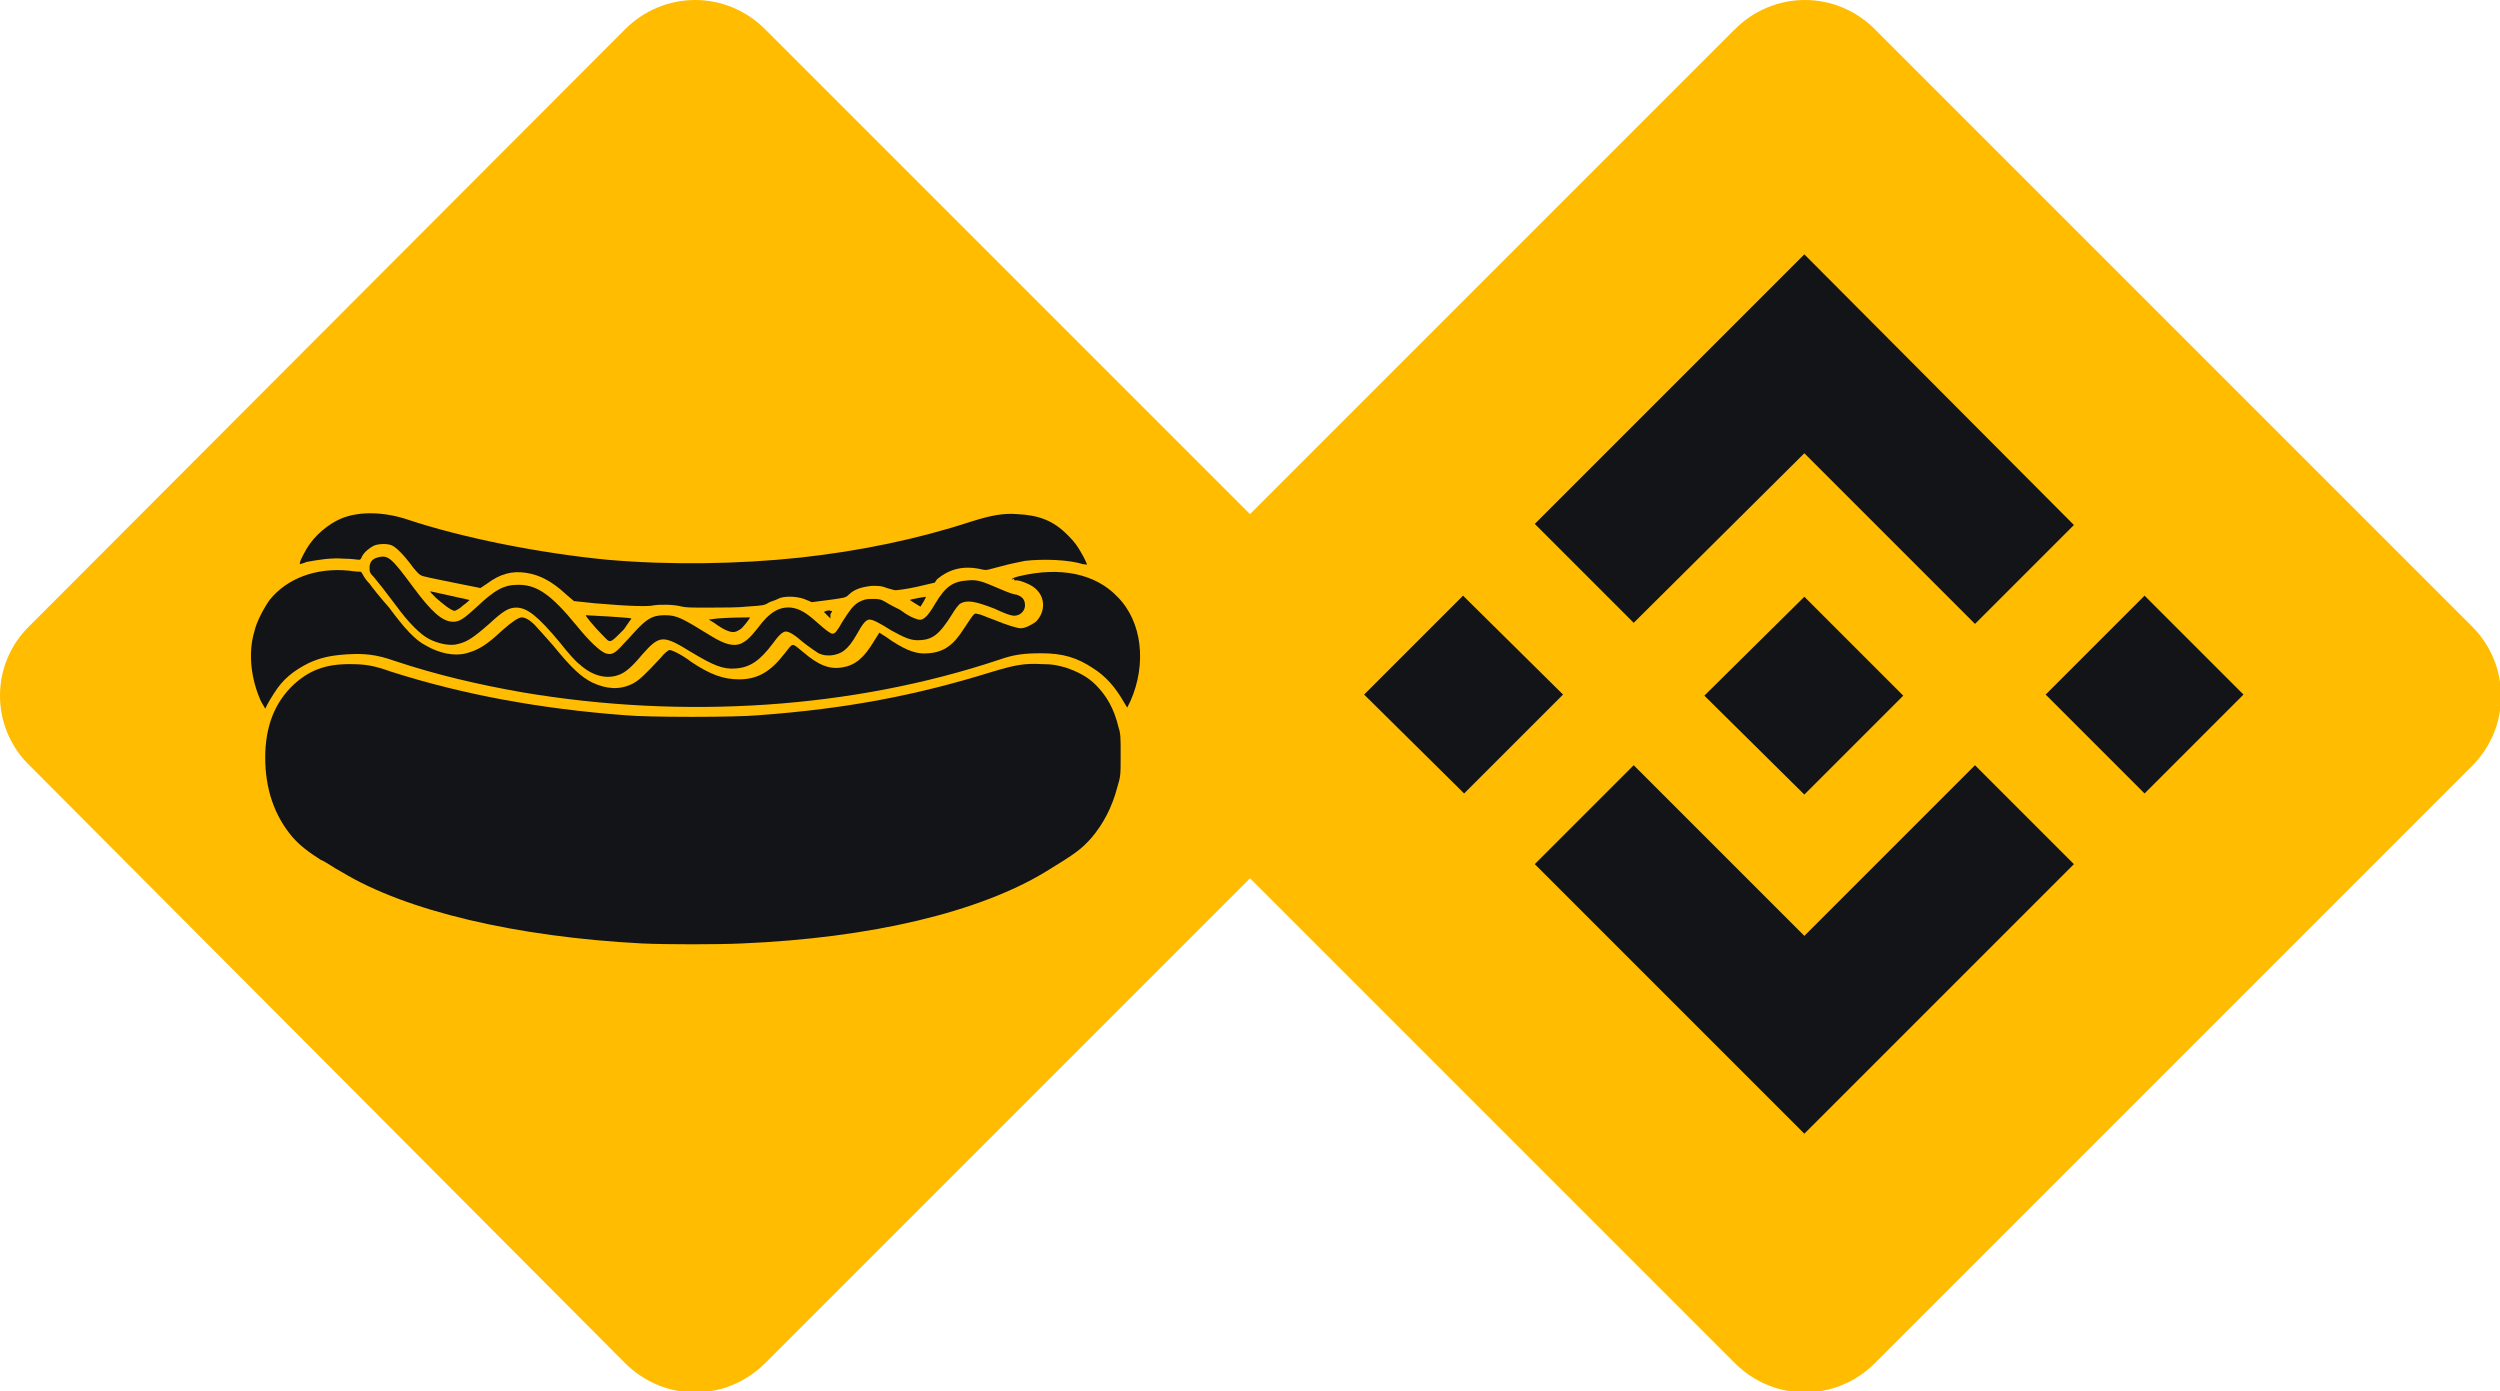 <?xml version="1.0" encoding="utf-8"?>
<!-- Generator: Adobe Illustrator 24.0.1, SVG Export Plug-In . SVG Version: 6.00 Build 0)  -->
<svg version="1.1" id="Layer_1" xmlns="http://www.w3.org/2000/svg" xmlns:xlink="http://www.w3.org/1999/xlink" x="0px" y="0px"
	 width="230px" height="128px" viewBox="0 0 230 128" style="enable-background:new 0 0 230 128;" xml:space="preserve">
<style type="text/css">
	.st0{fill:#FFBC00;}
	.st1{fill:#131417;}
</style>
<path class="st0" d="M2.7,57.6L57.5,2.7c3.6-3.6,9.3-3.6,12.9,0l54.9,54.9c3.6,3.6,3.6,9.3,0,12.9l-54.9,54.9
	c-3.6,3.6-9.3,3.6-12.9,0L2.7,70.4C-0.9,66.9-0.9,61.1,2.7,57.6z"/>
<path class="st0" d="M104.7,57.6l54.9-54.9c3.6-3.6,9.3-3.6,12.9,0l54.9,54.9c3.6,3.6,3.6,9.3,0,12.9l-54.9,54.9
	c-3.6,3.6-9.3,3.6-12.9,0l-54.9-54.9C101.2,66.9,101.2,61.1,104.7,57.6z"/>
<g id="layer101">
	<path class="st1" d="M40.1,55c-0.3-0.3-0.6-0.6-0.5-0.6c0,0,0.4,0.1,0.9,0.2c0.5,0.1,1.3,0.3,1.8,0.4c0.5,0.1,0.9,0.2,0.9,0.2
		c0,0-0.3,0.3-0.6,0.5c-0.3,0.3-0.7,0.5-0.8,0.5C41.4,56.1,40.8,55.6,40.1,55z"/>
	<path class="st1" d="M55.4,58.4c-0.8-0.8-1.6-1.8-1.5-1.8c0,0,4,0.2,4.2,0.3c0,0-0.3,0.4-0.7,1C56,59.3,56.2,59.2,55.4,58.4z"/>
	<path class="st1" d="M65.7,57.3L65.2,57l0.8-0.1c1.1-0.1,3-0.1,3-0.1c0,0.1-0.7,1-0.9,1.1c-0.2,0.1-0.3,0.2-0.4,0.2
		C67.3,58.3,66.5,57.9,65.7,57.3z"/>
	<path class="st1" d="M76.4,56.9l-0.3-0.3l-0.3-0.3l0.2-0.1c0.1,0,0.3-0.1,0.4,0c0.2,0,0.2,0,0,0.3L76.4,56.9z"/>
	<path class="st1" d="M84.7,55.8c-0.1,0-1-0.6-1-0.6c0.2-0.1,1.4-0.3,1.5-0.3c0,0-0.1,0.2-0.2,0.4C84.8,55.6,84.7,55.8,84.7,55.8z"
		/>
	<path class="st1" d="M38,54c1.7,2.3,2.7,3.2,3.7,3.2c0.6,0,1-0.3,2.2-1.4c1.7-1.6,2.5-2,3.8-2c1.7,0,3,0.9,5.3,3.7
		c1.3,1.6,2.2,2.4,2.7,2.6c0.6,0.2,0.9,0,1.7-0.9c0.4-0.4,1-1.1,1.4-1.5c0.9-0.9,1.4-1.1,2.4-1.1c1.1,0,1.6,0.3,4.2,1.9
		c1.3,0.8,2.1,1,2.8,0.7c0.4-0.2,0.8-0.5,1.5-1.4c1.1-1.5,2-2,3.1-1.9c0.7,0.1,1.3,0.4,2.3,1.3c0.9,0.8,1.3,1.1,1.5,1.1
		c0.2,0,0.4-0.2,0.9-1.1c0.7-1.1,1-1.5,1.5-1.8c0.4-0.2,0.6-0.3,1.2-0.3c0.6,0,0.8,0,1.3,0.3c0.3,0.2,0.9,0.5,1.3,0.7
		c0.8,0.6,1.3,0.8,1.7,0.9c0.4,0.1,0.8-0.2,1.5-1.4c1-1.7,1.7-2.1,3-2.2c0.9-0.1,1.4,0.1,2.8,0.7c0.7,0.3,1.4,0.6,1.7,0.6
		c0.6,0.2,0.8,0.5,0.8,1c0,0.4-0.3,0.8-0.7,0.9c-0.3,0.1-0.6,0.1-2.1-0.6c-1.8-0.7-2.5-0.8-3.1-0.5c-0.2,0.1-0.5,0.5-0.8,1
		c-1.2,1.9-1.8,2.4-3.2,2.4c-0.7,0-1.3-0.3-2.4-0.9c-1.1-0.7-1.7-1-2-1c-0.3,0-0.6,0.3-1.2,1.4c-0.8,1.4-1.4,1.8-2.4,1.9
		c-0.5,0-0.6,0-1.1-0.2c-0.3-0.2-0.9-0.6-1.4-1c-0.8-0.7-1.3-1-1.6-1c-0.3,0-0.7,0.4-1.2,1.1c-1.2,1.6-2.1,2.2-3.4,2.3
		c-1.2,0.1-2.1-0.3-4.1-1.5c-2.6-1.6-2.9-1.6-4.5,0.2c-1,1.2-1.6,1.7-2.2,1.9c-1.1,0.4-2.4,0.1-3.6-1c-0.3-0.2-1.1-1.1-1.8-2
		c-2-2.4-3-3.2-4-3.2c-0.7,0-1.2,0.3-2.5,1.5c-1.6,1.4-2.1,1.7-3.1,1.9c-0.7,0.1-1.6-0.1-2.4-0.5c-0.8-0.4-1.9-1.5-3-3
		c-1.2-1.6-1.6-2.1-2.1-2.7c-0.4-0.4-0.4-0.5-0.4-0.9c0-0.5,0.3-0.8,0.7-0.9C35.7,51,36,51.3,38,54z"/>
	<path class="st1" d="M27.6,51.9c-0.1-0.1,0.2-0.7,0.6-1.4c0.7-1.2,2-2.3,3.2-2.8c1.7-0.7,4-0.6,6.1,0.1c5.1,1.7,12.2,3.1,18.4,3.7
		c5.7,0.5,12.1,0.4,17.7-0.2c5.5-0.6,10.8-1.7,15.7-3.3c1.9-0.6,3-0.8,4.3-0.7c2,0.1,3.3,0.6,4.6,1.9c0.7,0.7,0.9,1,1.3,1.7
		c0.3,0.5,0.5,1,0.5,1c0,0.1-0.2,0-0.4,0c-1.2-0.4-3.6-0.5-5.3-0.3c-0.5,0.1-1.5,0.3-2.2,0.5c-1.2,0.3-1.3,0.4-1.7,0.3
		c-1.7-0.4-3-0.1-4.2,0.9L86,53.6L84.3,54c-0.9,0.2-1.8,0.3-1.9,0.3c-0.1,0-0.5-0.1-0.8-0.2c-0.5-0.2-0.7-0.2-1.4-0.2
		c-0.9,0.1-1.6,0.3-2.1,0.8c-0.3,0.3-0.4,0.3-1.9,0.5l-1.5,0.2l-0.5-0.2c-0.6-0.3-1.7-0.4-2.4-0.2c-0.2,0.1-0.7,0.3-1,0.4
		c-0.5,0.3-0.5,0.3-2,0.4c-0.8,0.1-2.4,0.1-3.5,0.1c-1.9,0-2.1,0-2.6-0.1c-0.7-0.2-2.1-0.2-2.6-0.1c-0.4,0.1-2,0.1-5.4-0.2l-1.9-0.2
		l-0.7-0.6c-1.3-1.2-2.4-1.8-3.7-2c-1.3-0.2-2.4,0.1-3.6,1l-0.6,0.4l-1.5-0.3c-1.4-0.3-3.1-0.6-3.8-0.8c-0.3-0.1-0.4-0.2-0.9-0.8
		c-0.8-1.1-1.5-1.8-1.9-2c-0.4-0.2-1.2-0.2-1.7,0c-0.4,0.2-0.9,0.6-1.1,1c-0.1,0.3-0.2,0.3-0.3,0.3c-0.1,0-0.6-0.1-1.3-0.1
		c-1.3-0.1-2.4,0.1-3.5,0.3C28,51.8,27.6,51.9,27.6,51.9z"/>
	<path class="st1" d="M100.8,63c1,1,1.7,2.2,2.1,3.9c0.2,0.6,0.2,0.9,0.2,2.6c0,1.8,0,1.9-0.3,2.9c-0.5,1.9-1.3,3.4-2.4,4.7
		c-0.9,1-1.4,1.4-4.2,3.1c-6.1,3.7-16,6.1-28,6.6c-2.2,0.1-6.8,0.1-9.1,0c-11.6-0.6-21.8-3-27.7-6.6c-0.6-0.3-1.4-0.9-1.9-1.1
		c-1.1-0.7-1.9-1.3-2.6-2.1c-1.7-2-2.5-4.5-2.5-7.3c0-2.9,0.9-5.1,2.6-6.7c1.4-1.3,2.9-1.9,5.1-1.9c1.5,0,2.2,0.1,3.9,0.7
		c6.6,2.1,13.6,3.4,21.5,4c2.1,0.2,10.2,0.2,12.3,0c8.1-0.6,14.4-1.8,21.5-4c2-0.6,2.9-0.8,4.6-0.7c1,0,1.3,0.1,2.1,0.3
		C99.2,61.8,100.1,62.3,100.8,63z"/>
	<path class="st1" d="M24,64.5c-0.9-2-1.2-4.4-0.6-6.4c0.2-0.9,0.9-2.2,1.4-2.9c1.6-2,4.3-3,7.3-2.7c0.6,0.1,1.1,0.1,1.1,0.1
		c0,0,0.1,0.1,0.2,0.3c0.1,0.2,0.3,0.5,0.6,0.8c0.2,0.3,1,1.3,1.8,2.2c1.4,1.9,2.4,3,3.4,3.5c1.2,0.7,2.6,1,3.7,0.7
		c1.1-0.3,1.8-0.7,3.3-2.1c0.9-0.8,1.5-1.2,1.8-1.2c0.3,0,0.7,0.2,1.2,0.7c0.2,0.2,0.9,1,1.7,1.9c1.7,2.1,2.6,2.9,3.6,3.4
		c1.3,0.6,2.5,0.7,3.7,0.1c0.6-0.3,1.2-0.9,2.6-2.4c0.3-0.4,0.7-0.7,0.8-0.7c0.2,0,1.1,0.4,2,1.1c1.8,1.2,3,1.6,4.4,1.6
		c1.7,0,2.9-0.7,4.2-2.4c0.8-1,0.6-1,1.7-0.1c1.4,1.2,2.4,1.6,3.6,1.4c1.2-0.2,2-0.9,2.9-2.4l0.5-0.8l0.3,0.2
		c0.2,0.1,0.6,0.4,0.9,0.6c1.4,0.9,2.3,1.2,3.3,1.1c1.4-0.1,2.3-0.7,3.3-2.3c1-1.5,0.9-1.4,1.3-1.3c0.2,0,0.8,0.3,1.4,0.5
		c1.2,0.5,2.2,0.8,2.5,0.8c0.4,0,1-0.3,1.4-0.6c0.9-0.9,0.9-2.3-0.1-3.1c-0.3-0.3-1.5-0.8-1.8-0.7c0,0-0.1,0-0.1-0.1
		c0-0.1,0-0.1-0.1,0c-0.1,0-0.1,0-0.1,0c0-0.1,0.3-0.2,0.7-0.3c3.8-0.9,7-0.2,9,1.9c2.3,2.3,2.7,6.2,1.2,9.6l-0.3,0.6l-0.3-0.5
		c-0.8-1.4-1.7-2.4-2.8-3.1c-1.5-1-2.8-1.4-4.8-1.4c-1.5,0-2.5,0.1-3.9,0.6c-13.5,4.5-29,5.5-43.8,3c-4-0.7-7.9-1.6-11.8-2.9
		c-1.7-0.6-2.8-0.7-4.4-0.6c-1.5,0.1-2.4,0.3-3.5,0.8c-1.4,0.7-2.4,1.5-3.2,2.8c-0.2,0.3-0.5,0.8-0.6,1l-0.2,0.4L24,64.5z"/>
</g>
<path class="st1" d="M143.8,63.9l-9.1,9.1l-9.2-9.1l9.1-9.1L143.8,63.9z M166,41.7l15.7,15.7l9.1-9.1L166,23.4l-24.8,24.8l9.1,9.1
	L166,41.7z M197.3,54.8l-9.1,9.1l9.1,9.1l9.1-9.1L197.3,54.8z M166,86.1l-15.7-15.7l-9.1,9.1l24.8,24.8l24.8-24.8l-9.1-9.1L166,86.1
	z M166,73.1l9.1-9.1l-9.1-9.1l-9.2,9.1L166,73.1z"/>
</svg>

